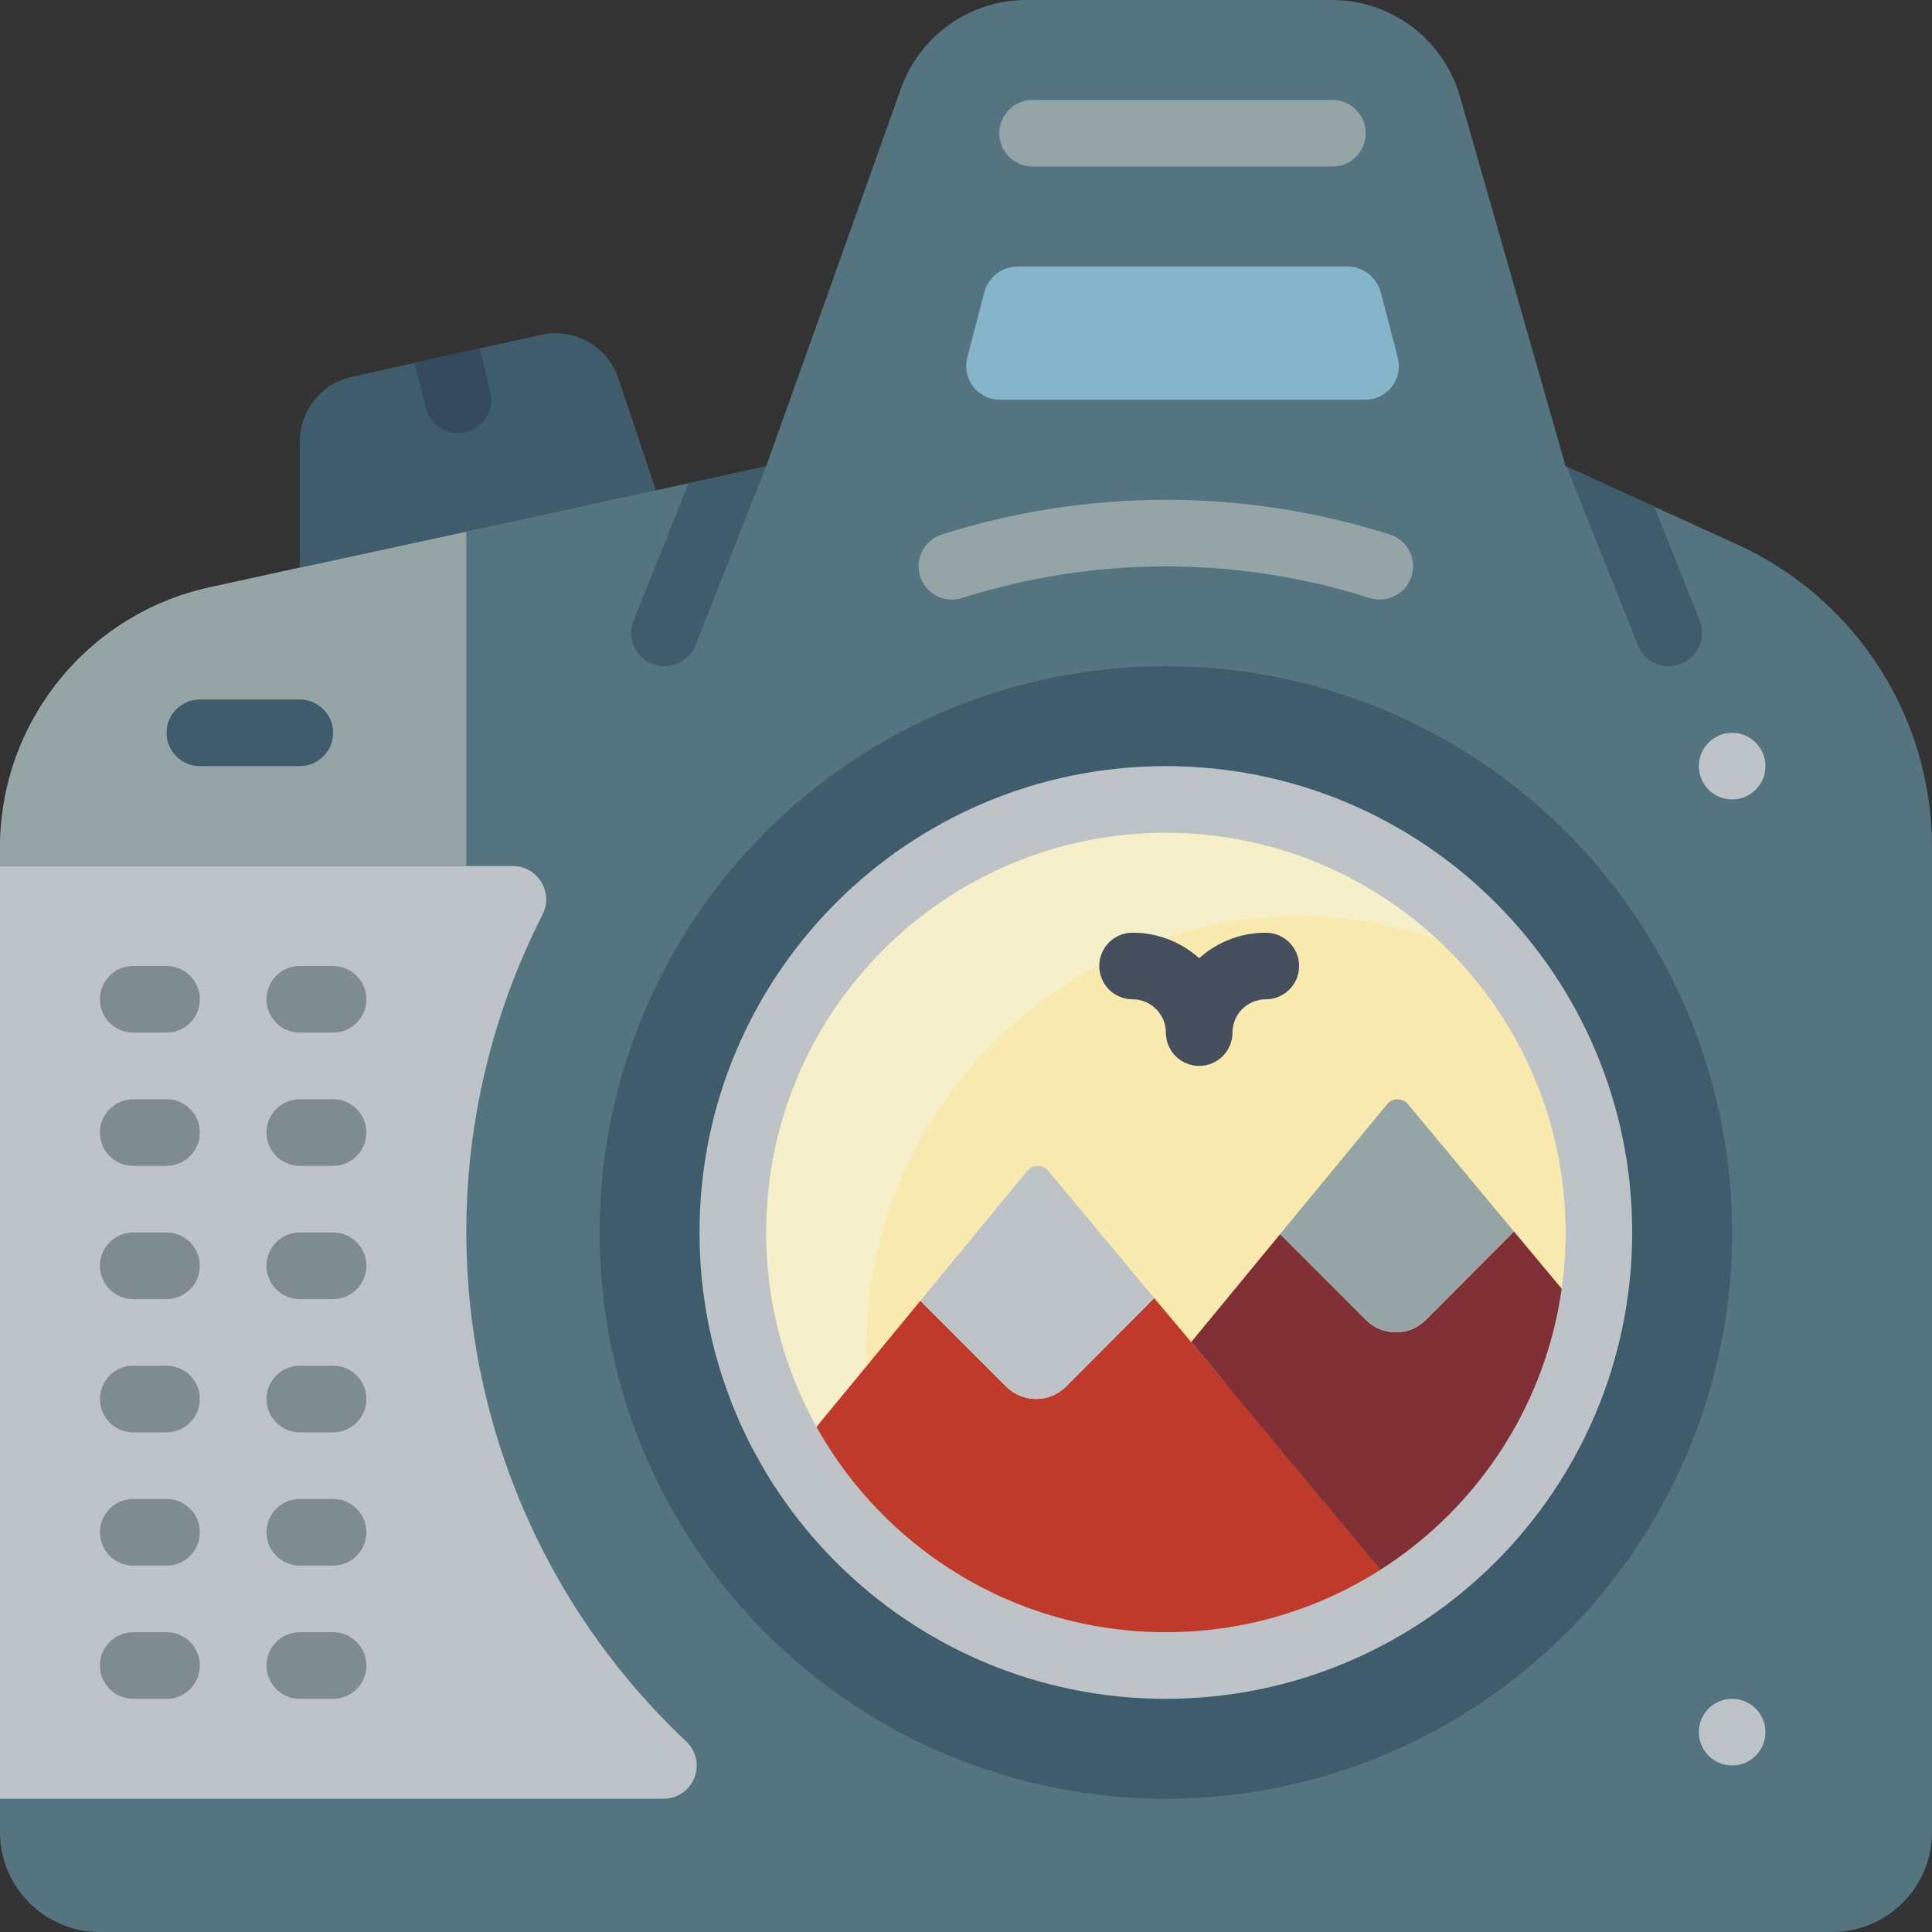 <svg height="512" viewBox="0 0 58 58" width="512" xmlns="http://www.w3.org/2000/svg"><rect x="0" y="0" width="58" height="58" fill="#333333" stroke="none"/><g id="Page-1" fill="none" fill-rule="evenodd"><g id="017---Mountain-Photography" fill-rule="nonzero"><path id="Shape" d="m9 17.04-2.7.59c-3.678.8-6.301 4.056-6.3 7.82v29.55c0 1.657 1.343 3 3 3h52c1.657 0 3-1.343 3-3v-29.56c.001-3.92-2.29-7.479-5.86-9.1l-2.48-1.13-2.63-1.2-.03-.01-.05-.18-1.63-5.71-1.49-5.21c-.491-1.718-2.063-2.902-3.85-2.9h-9.16c-1.69-.002-3.2 1.059-3.77 2.65l-2.28 6.4-1.77 4.95-2.33.51-.98.21-5.476.08z" fill="#547580"/><circle id="Oval" cx="35" cy="37" fill="#3f5c6c" r="17"/><path id="Shape" d="m23.84 43.65c-2.816-4.714-2.367-10.689 1.122-14.929s9.266-5.83 14.434-3.973 8.611 6.76 8.604 12.251c-.001.904-.095 1.805-.28 2.69z" fill="#f9eab0"/><path id="Shape" d="m45.38 29.18c-4.457-2.511-9.971-2.174-14.09.859-4.119 3.033-6.076 8.2-5 13.201l-2.45.41c-3.54-5.93-1.822-13.594 3.911-17.445 5.733-3.851 13.477-2.544 17.629 2.975z" fill="#f5efca"/><path id="Shape" d="m19.92 54-19.92 0v-28h15.4c.347.001.668.181.849.477.181.295.197.664.041.973-4.237 8.315-2.481 18.429 4.31 24.83.298.279.396.712.245 1.091-.15.38-.517.629-.925.629z" fill="#bdc3c7"/><path id="Shape" d="m14 15.96v10.04h-14l0-.55c-.001-3.764 2.622-7.02 6.3-7.82l2.7-.59z" fill="#95a5a5"/><path id="Shape" d="m42.09 47.89c-2.962 1.933-6.584 2.574-10.03 1.773-3.445-.8-6.414-2.972-8.22-6.013l3.79-4.6 2.58 2.58c.496.49 1.294.49 1.79 0l2.65-2.66 1.11 1.32z" fill="#c03a2b"/><path id="Shape" d="m34.65 38.97-2.65 2.66c-.496.49-1.294.49-1.79 0l-2.58-2.58 3.21-3.9c.077-.095.193-.15.315-.15s.238.055.315.15z" fill="#bdc3c7"/><path id="Shape" d="m28.58 18c-.494.002-.915-.357-.991-.845-.076-.488.215-.958.685-1.108 4.377-1.39 9.076-1.39 13.453 0 .526.169.815.732.646 1.258s-.732.815-1.258.646c-3.979-1.263-8.25-1.263-12.229 0-.099.031-.202.048-.306.048z" fill="#95a5a5"/><path id="Shape" d="m19.69 14.72-5.69 1.24-5 1.08 0-3.78c-.002-.939.652-1.751 1.57-1.95l1.88-.42 1.95-.43 1.84-.41c1-.222 2.006.348 2.33 1.32z" fill="#3f5c6c"/><path id="Shape" d="m40 5h-9c-.552 0-1-.448-1-1s.448-1 1-1h9c.552 0 1 .448 1 1s-.448 1-1 1z" fill="#95a5a5"/><g fill="#7f8c8d"><path id="Shape" d="m5 31h-1c-.552 0-1-.448-1-1s.448-1 1-1h1c.552 0 1 .448 1 1s-.448 1-1 1z"/><path id="Shape" d="m10 31h-1c-.552 0-1-.448-1-1s.448-1 1-1h1c.552 0 1 .448 1 1s-.448 1-1 1z"/><path id="Shape" d="m5 35h-1c-.552 0-1-.448-1-1s.448-1 1-1h1c.552 0 1 .448 1 1s-.448 1-1 1z"/><path id="Shape" d="m10 35h-1c-.552 0-1-.448-1-1s.448-1 1-1h1c.552 0 1 .448 1 1s-.448 1-1 1z"/><path id="Shape" d="m5 39h-1c-.552 0-1-.448-1-1s.448-1 1-1h1c.552 0 1 .448 1 1s-.448 1-1 1z"/><path id="Shape" d="m10 39h-1c-.552 0-1-.448-1-1s.448-1 1-1h1c.552 0 1 .448 1 1s-.448 1-1 1z"/><path id="Shape" d="m5 43h-1c-.552 0-1-.448-1-1s.448-1 1-1h1c.552 0 1 .448 1 1s-.448 1-1 1z"/><path id="Shape" d="m10 43h-1c-.552 0-1-.448-1-1s.448-1 1-1h1c.552 0 1 .448 1 1s-.448 1-1 1z"/><path id="Shape" d="m5 47h-1c-.552 0-1-.448-1-1s.448-1 1-1h1c.552 0 1 .448 1 1s-.448 1-1 1z"/><path id="Shape" d="m10 47h-1c-.552 0-1-.448-1-1s.448-1 1-1h1c.552 0 1 .448 1 1s-.448 1-1 1z"/><path id="Shape" d="m5 51h-1c-.552 0-1-.448-1-1s.448-1 1-1h1c.552 0 1 .448 1 1s-.448 1-1 1z"/><path id="Shape" d="m10 51h-1c-.552 0-1-.448-1-1s.448-1 1-1h1c.552 0 1 .448 1 1s-.448 1-1 1z"/></g><circle id="Oval" cx="52" cy="23" fill="#bdc3c7" r="1"/><circle id="Oval" cx="52" cy="52" fill="#bdc3c7" r="1"/><path id="Shape" d="m20.88 19.37c-.155.378-.521.626-.93.63-.127.002-.253-.022-.37-.07-.248-.097-.447-.289-.552-.533-.105-.244-.108-.521-.008-.767l1.65-4.12 2.33-.51z" fill="#3f5c6c"/><path id="Shape" d="m50.47 19.93c-.118.047-.243.071-.37.07-.41 0-.778-.249-.93-.63l-2.14-5.36 2.63 1.2 1.37 3.42c.198.514-.051 1.091-.56 1.3z" fill="#3f5c6c"/><path id="Shape" d="m40.954 12h-10.908c-.314.009-.615-.128-.813-.371s-.273-.566-.201-.872l.522-2c.128-.453.544-.763 1.014-.757h9.864c.47-.006.886.304 1.014.757l.522 2c.072.306-.002.628-.201.872s-.499.381-.813.371z" fill="#84b5cb"/><path id="Shape" d="m13.99 12.97c-.536.132-1.077-.195-1.21-.73l-.33-1.32v-.03l1.95-.43.32 1.3c.132.536-.195 1.077-.73 1.21z" fill="#35495e"/><path id="Shape" d="m9 23h-3c-.552 0-1-.448-1-1s.448-1 1-1h3c.552 0 1 .448 1 1s-.448 1-1 1z" fill="#3f5c6c"/><path id="Shape" d="m36 32c-.552 0-1-.448-1-1s-.448-1-1-1-1-.448-1-1 .448-1 1-1c.738-.001 1.451.272 2 .766.549-.494 1.262-.767 2-.766.552 0 1 .448 1 1s-.448 1-1 1-1 .448-1 1-.448 1-1 1z" fill="#464f5d"/><path id="Shape" d="m47.72 39.69c-.715 3.372-2.741 6.321-5.63 8.2l-6.33-7.6 2.67-3.24 2.58 2.58c.496.49 1.294.49 1.79 0l2.65-2.66z" fill="#802f34"/><path id="Shape" d="m45.45 36.97-2.65 2.66c-.496.49-1.294.49-1.79 0l-2.58-2.58 3.21-3.9c.077-.095.193-.15.315-.15s.238.055.315.15z" fill="#95a5a5"/><path id="Shape" d="m35 51c-7.732 0-14-6.268-14-14s6.268-14 14-14 14 6.268 14 14c-.008 7.729-6.271 13.992-14 14zm0-26c-6.627 0-12 5.373-12 12s5.373 12 12 12 12-5.373 12-12c-.007-6.624-5.376-11.993-12-12z" fill="#bdc3c7"/></g></g></svg>